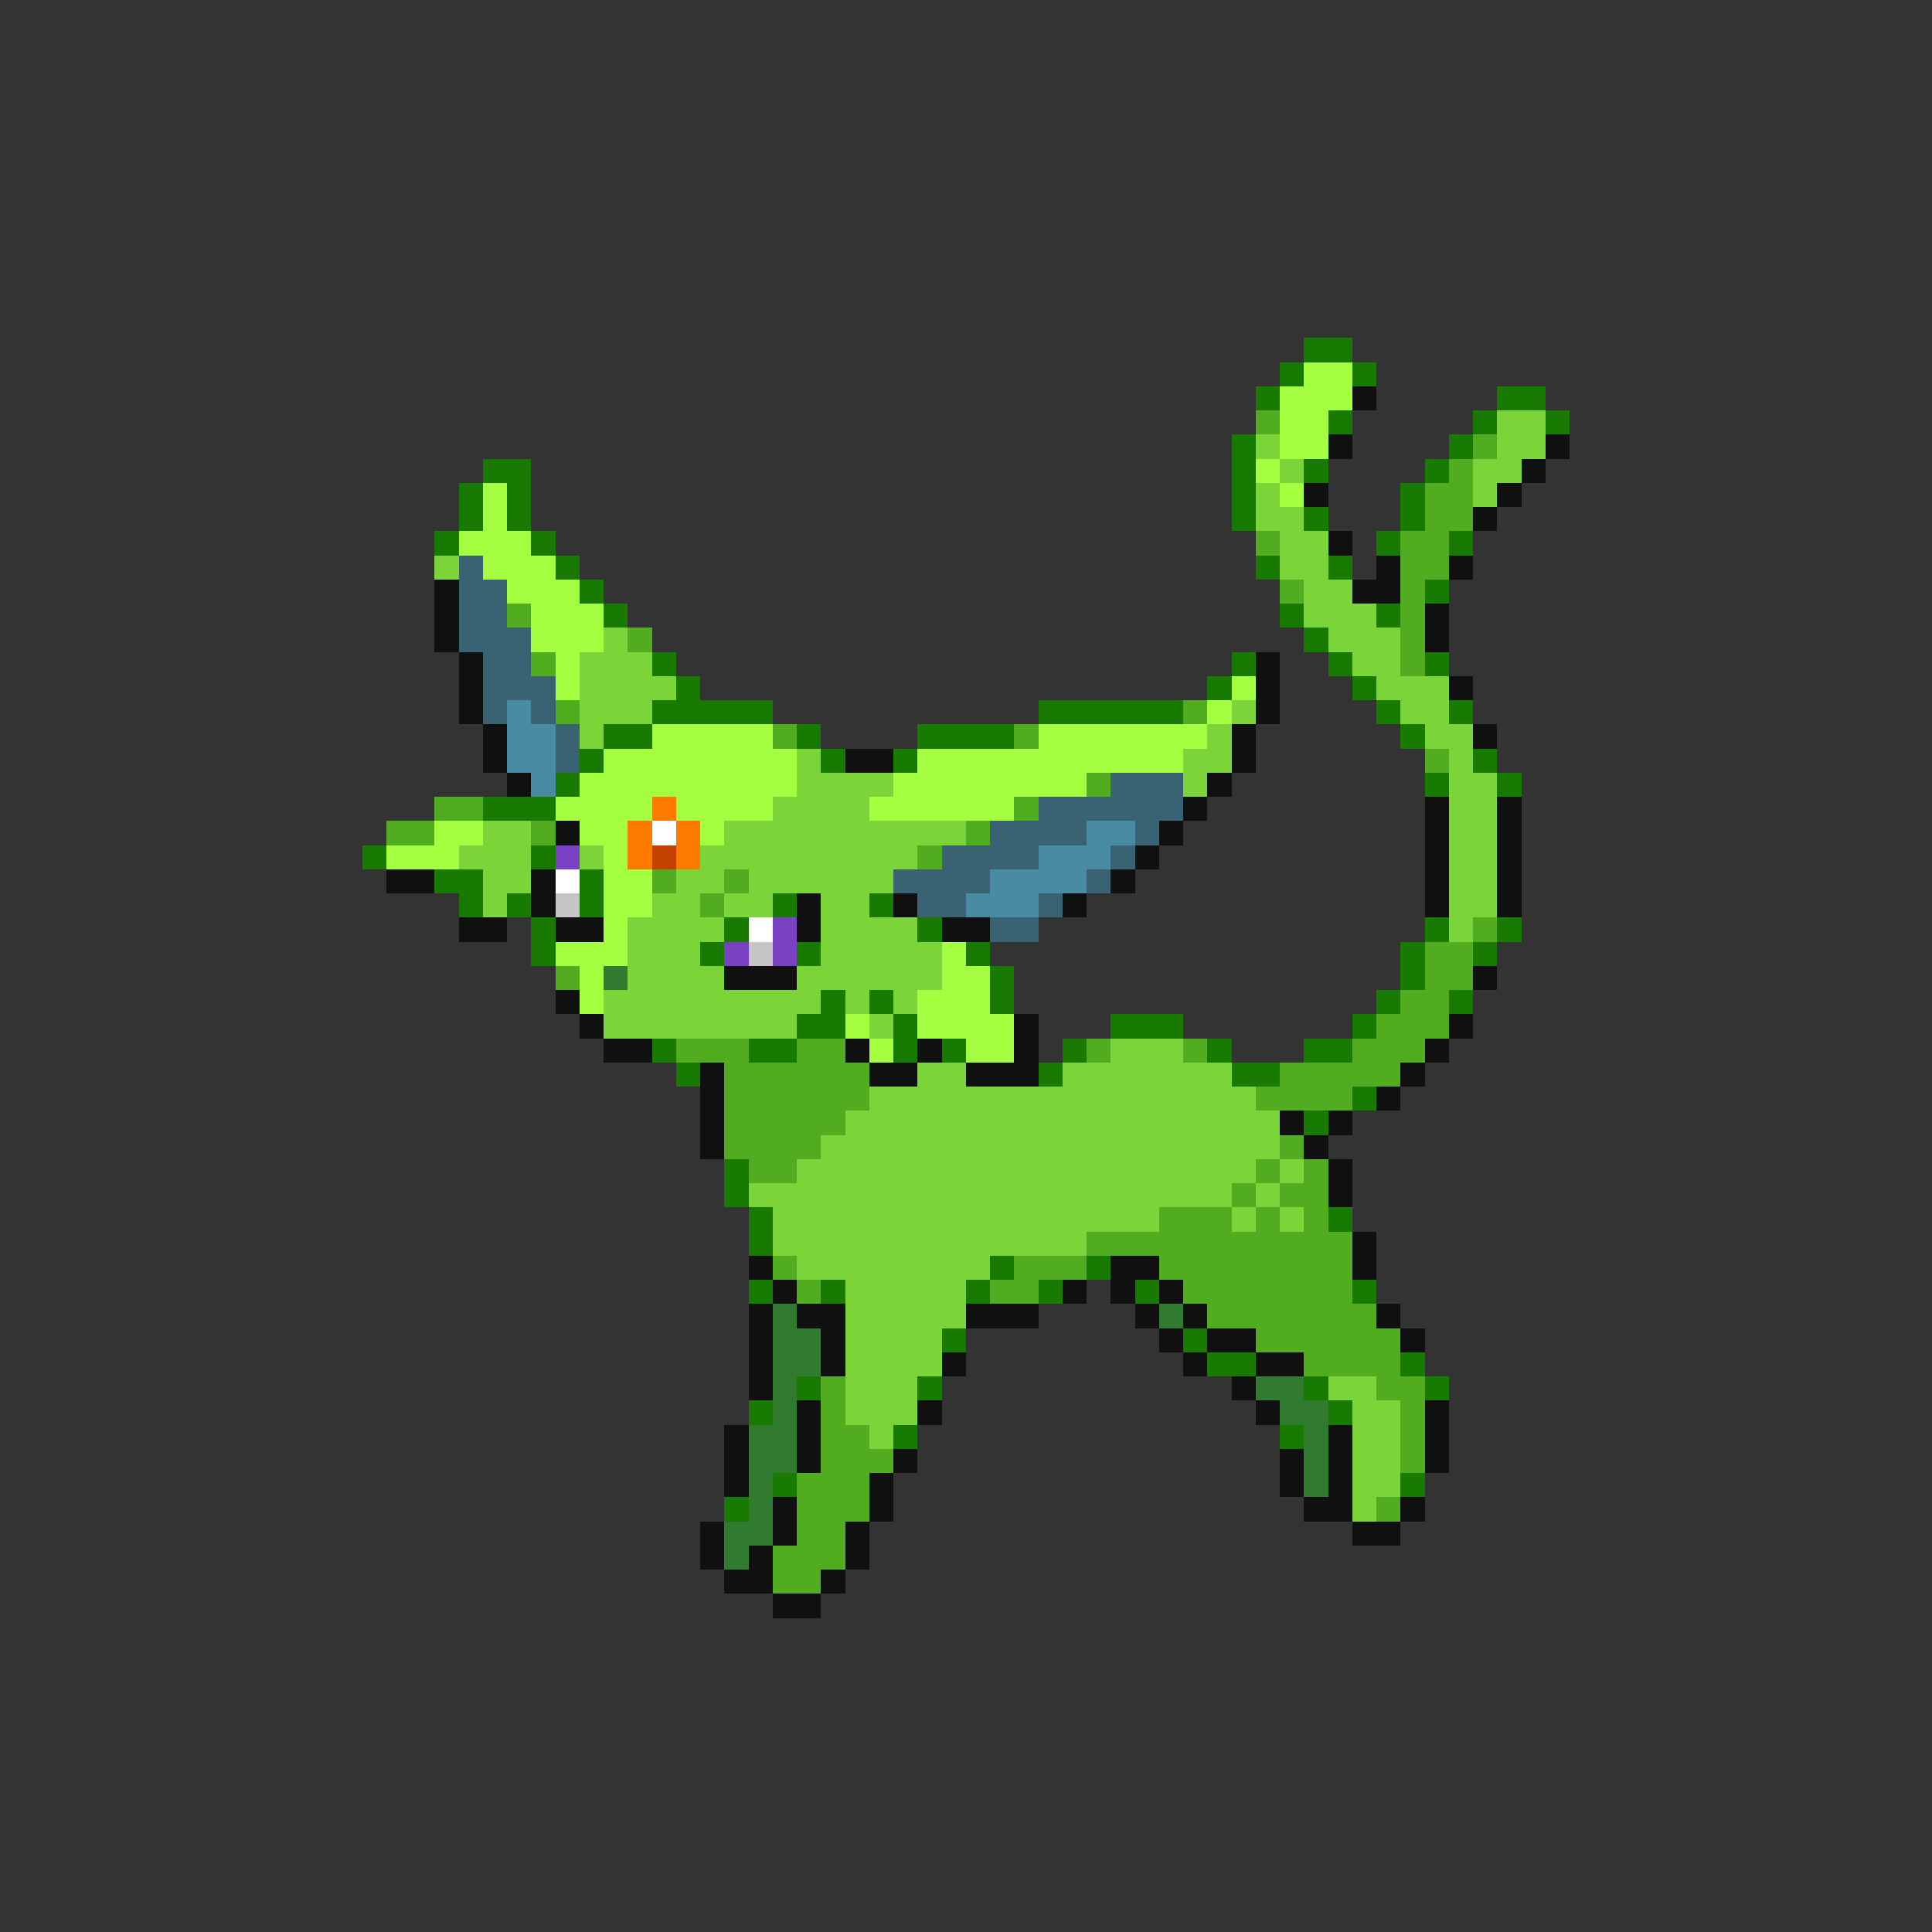 <svg xmlns="http://www.w3.org/2000/svg" viewBox="0 -0.5 80 80" shape-rendering="crispEdges">
<rect x="0" y="-0.5" width="80" height="80" fill="#333333" stroke="none"/>
<path stroke="#187b00" d="M54 14h2M53 15h1M56 15h1M52 16h1M62 16h2M55 17h1M61 17h1M64 17h1M51 18h1M60 18h1M20 19h2M51 19h1M54 19h1M59 19h1M19 20h1M21 20h1M51 20h1M58 20h1M19 21h1M21 21h1M51 21h1M54 21h1M58 21h1M18 22h1M22 22h1M57 22h1M60 22h1M23 23h1M52 23h1M55 23h1M24 24h1M59 24h1M25 25h1M53 25h1M57 25h1M54 26h1M27 27h1M51 27h1M55 27h1M59 27h1M28 28h1M50 28h1M56 28h1M27 29h5M43 29h6M57 29h1M60 29h1M25 30h2M33 30h1M38 30h4M58 30h1M24 31h1M34 31h1M37 31h1M61 31h1M23 32h1M59 32h1M62 32h1M20 33h3M15 35h1M22 35h1M18 36h2M24 36h1M19 37h1M21 37h1M24 37h1M32 37h1M36 37h1M22 38h1M30 38h1M38 38h1M59 38h1M62 38h1M22 39h1M29 39h1M33 39h1M40 39h1M58 39h1M61 39h1M41 40h1M58 40h1M34 41h1M36 41h1M41 41h1M57 41h1M60 41h1M33 42h2M37 42h1M46 42h3M56 42h1M27 43h1M31 43h2M37 43h1M39 43h1M44 43h1M50 43h1M54 43h2M28 44h1M43 44h1M51 44h2M56 45h1M54 46h1M30 48h1M30 49h1M31 50h1M55 50h1M31 51h1M41 52h1M45 52h1M31 53h1M34 53h1M40 53h1M43 53h1M47 53h1M56 53h1M39 55h1M49 55h1M50 56h2M58 56h1M33 57h1M38 57h1M54 57h1M59 57h1M31 58h1M55 58h1M37 59h1M53 59h1M32 61h1M58 61h1M30 62h1" />
<path stroke="#a4ff41" d="M54 15h2M53 16h3M53 17h2M53 18h2M52 19h1M20 20h1M53 20h1M20 21h1M19 22h3M20 23h3M21 24h3M22 25h3M22 26h3M23 27h1M23 28h1M51 28h1M50 29h1M27 30h5M43 30h7M25 31h8M38 31h11M24 32h9M37 32h8M23 33h4M28 33h4M36 33h6M18 34h2M24 34h2M29 34h1M16 35h3M25 35h1M25 36h2M25 37h2M25 38h1M23 39h3M39 39h1M24 40h1M39 40h2M24 41h1M38 41h3M35 42h1M38 42h4M36 43h1M40 43h2" />
<path stroke="#101010" d="M56 16h1M55 18h1M64 18h1M63 19h1M54 20h1M62 20h1M61 21h1M55 22h1M57 23h1M60 23h1M18 24h1M56 24h2M18 25h1M59 25h1M18 26h1M59 26h1M19 27h1M52 27h1M19 28h1M52 28h1M60 28h1M19 29h1M52 29h1M20 30h1M51 30h1M61 30h1M20 31h1M35 31h2M51 31h1M21 32h1M50 32h1M49 33h1M59 33h1M62 33h1M23 34h1M48 34h1M59 34h1M62 34h1M47 35h1M59 35h1M62 35h1M16 36h2M22 36h1M46 36h1M59 36h1M62 36h1M22 37h1M33 37h1M37 37h1M44 37h1M59 37h1M62 37h1M19 38h2M23 38h2M33 38h1M39 38h2M30 40h3M61 40h1M23 41h1M24 42h1M42 42h1M60 42h1M25 43h2M35 43h1M38 43h1M42 43h1M59 43h1M29 44h1M36 44h2M40 44h3M58 44h1M29 45h1M57 45h1M29 46h1M53 46h1M55 46h1M29 47h1M54 47h1M55 48h1M55 49h1M56 51h1M31 52h1M46 52h2M56 52h1M32 53h1M44 53h1M46 53h1M48 53h1M31 54h1M33 54h2M40 54h3M47 54h1M49 54h1M57 54h1M31 55h1M34 55h1M48 55h1M50 55h2M58 55h1M31 56h1M34 56h1M39 56h1M49 56h1M52 56h2M31 57h1M51 57h1M33 58h1M38 58h1M52 58h1M59 58h1M30 59h1M33 59h1M55 59h1M59 59h1M30 60h1M33 60h1M37 60h1M53 60h1M55 60h1M59 60h1M30 61h1M36 61h1M53 61h1M55 61h1M32 62h1M36 62h1M54 62h2M58 62h1M29 63h1M32 63h1M35 63h1M56 63h2M29 64h1M31 64h1M35 64h1M30 65h2M34 65h1M32 66h2" />
<path stroke="#52ac20" d="M52 17h1M61 18h1M60 19h1M59 20h2M59 21h2M52 22h1M58 22h2M58 23h2M53 24h1M58 24h1M21 25h1M58 25h1M26 26h1M58 26h1M22 27h1M58 27h1M23 29h1M49 29h1M32 30h1M42 30h1M59 31h1M45 32h1M18 33h2M42 33h1M16 34h2M22 34h1M40 34h1M38 35h1M27 36h1M30 36h1M29 37h1M61 38h1M59 39h2M23 40h1M59 40h2M58 41h2M57 42h3M28 43h3M33 43h2M45 43h1M49 43h1M56 43h3M30 44h6M53 44h5M30 45h6M52 45h4M30 46h5M30 47h4M53 47h1M31 48h2M52 48h1M54 48h1M51 49h1M53 49h2M48 50h3M52 50h1M54 50h1M45 51h11M32 52h1M42 52h3M48 52h8M33 53h1M41 53h2M49 53h7M50 54h7M52 55h6M54 56h4M34 57h1M57 57h2M34 58h1M58 58h1M34 59h2M58 59h1M34 60h3M58 60h1M33 61h3M33 62h3M57 62h1M33 63h2M32 64h3M32 65h2" />
<path stroke="#7bd539" d="M62 17h2M52 18h1M62 18h2M53 19h1M61 19h2M52 20h1M61 20h1M52 21h2M53 22h2M18 23h1M53 23h2M54 24h2M54 25h3M25 26h1M55 26h3M24 27h3M56 27h2M24 28h4M57 28h3M24 29h3M51 29h1M58 29h2M24 30h1M50 30h1M59 30h2M33 31h1M49 31h2M60 31h1M33 32h4M49 32h1M60 32h2M32 33h4M60 33h2M20 34h2M30 34h10M60 34h2M19 35h3M24 35h1M29 35h9M60 35h2M20 36h2M28 36h2M31 36h6M60 36h2M20 37h1M27 37h2M30 37h2M34 37h2M60 37h2M26 38h4M34 38h4M60 38h1M26 39h3M34 39h5M26 40h4M33 40h6M25 41h9M35 41h1M37 41h1M25 42h8M36 42h1M46 43h3M38 44h2M44 44h7M36 45h16M35 46h18M34 47h19M33 48h19M53 48h1M31 49h20M52 49h1M32 50h16M51 50h1M53 50h1M32 51h13M33 52h8M35 53h5M35 54h5M35 55h4M35 56h4M35 57h3M55 57h2M35 58h3M56 58h2M36 59h1M56 59h2M56 60h2M56 61h2M56 62h1" />
<path stroke="#396273" d="M19 23h1M19 24h2M19 25h2M19 26h3M20 27h2M20 28h3M20 29h1M22 29h1M23 30h1M23 31h1M46 32h3M43 33h6M41 34h4M47 34h1M39 35h4M46 35h1M37 36h4M45 36h1M38 37h2M43 37h1M41 38h2" />
<path stroke="#4a8ba4" d="M21 29h1M21 30h2M21 31h2M22 32h1M45 34h2M43 35h3M41 36h4M40 37h3" />
<path stroke="#ff7b00" d="M27 33h1M26 34h1M28 34h1M26 35h1M28 35h1" />
<path stroke="#ffffff" d="M27 34h1M23 36h1M31 38h1" />
<path stroke="#7b41c5" d="M23 35h1M32 38h1M30 39h1M32 39h1" />
<path stroke="#c54100" d="M27 35h1" />
<path stroke="#c5c5c5" d="M23 37h1M31 39h1" />
<path stroke="#317b31" d="M25 40h1M32 54h1M48 54h1M32 55h2M32 56h2M32 57h1M52 57h2M32 58h1M53 58h2M31 59h2M54 59h1M31 60h2M54 60h1M31 61h1M54 61h1M31 62h1M30 63h2M30 64h1" />
</svg>
